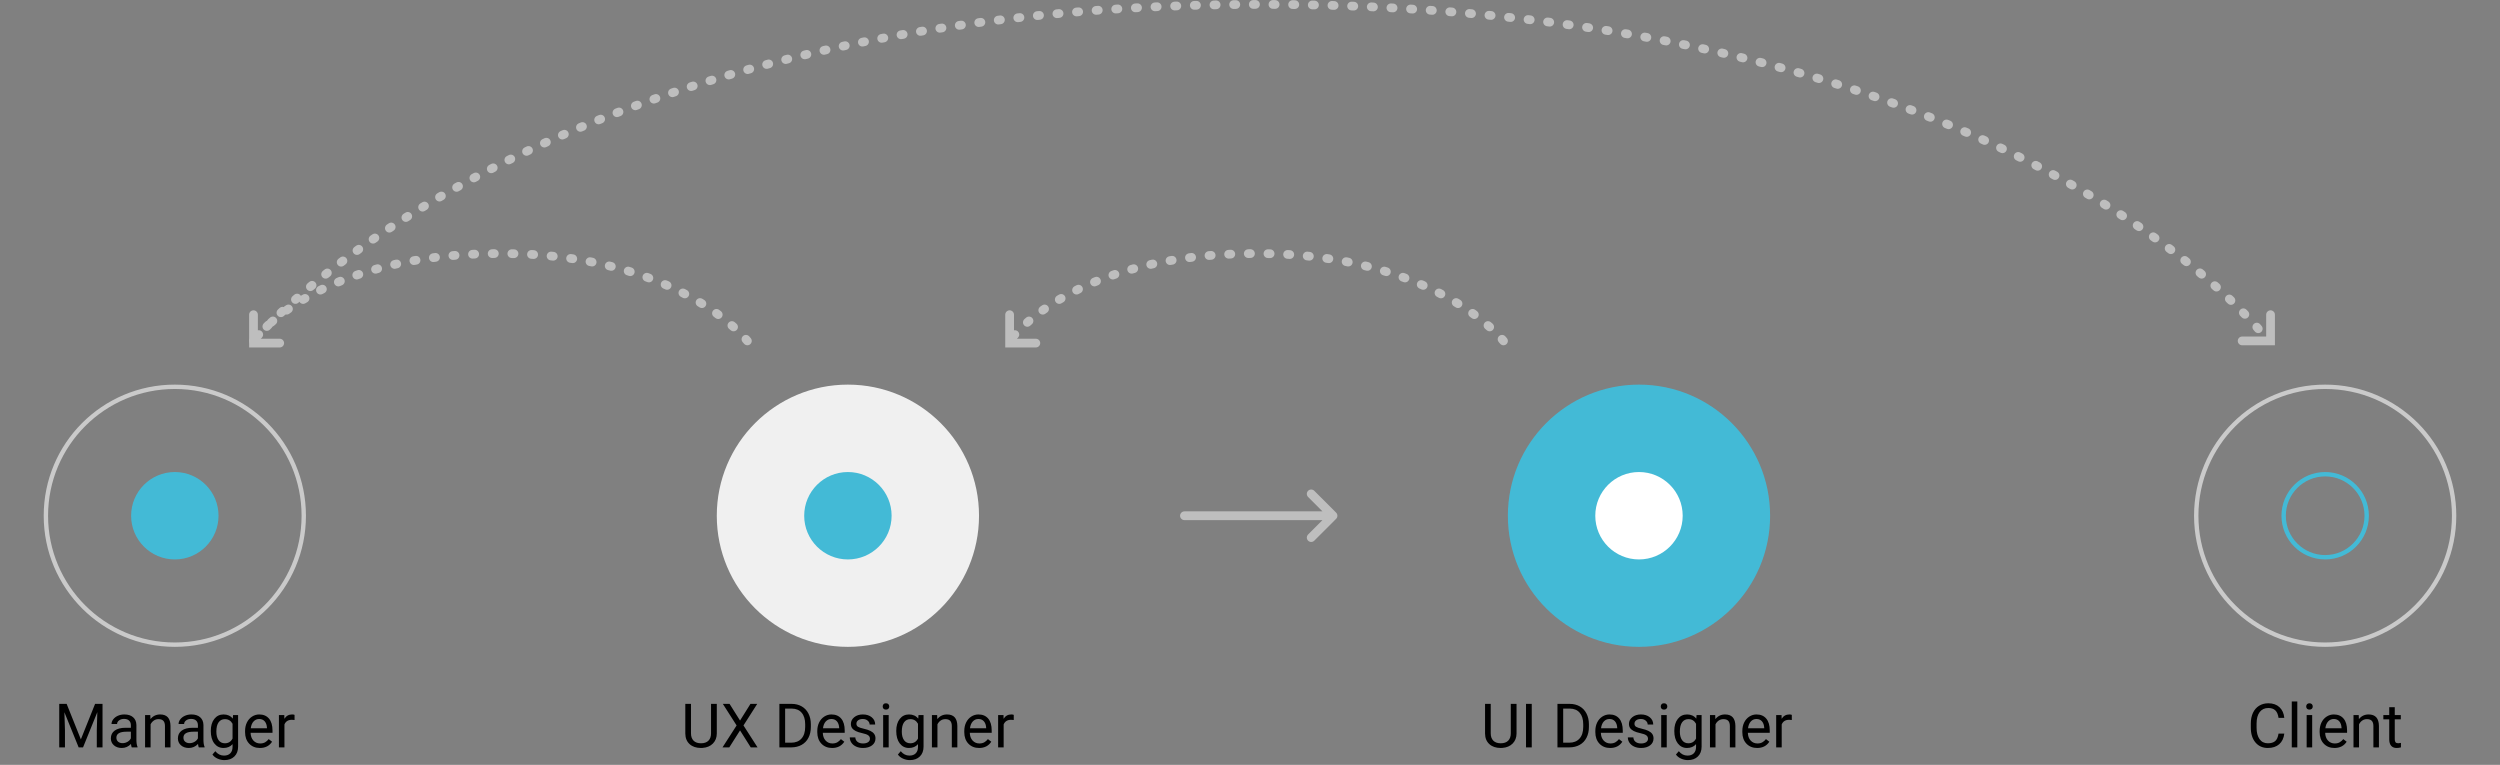 <svg width="572" height="175" viewBox="0 0 572 175" fill="none" xmlns="http://www.w3.org/2000/svg">
<rect x="0" y="0" width="572" height="175" fill="#808080" stroke="none"/>
<circle cx="532" cy="118" r="29.5" stroke="#CACACA"/>
<circle cx="532" cy="118" r="9.5" stroke="#43BAD6"/>
<path d="M522.648 167.842C522.525 168.895 522.136 169.708 521.479 170.282C520.828 170.852 519.96 171.137 518.875 171.137C517.699 171.137 516.756 170.715 516.045 169.872C515.339 169.029 514.985 167.901 514.985 166.488V165.531C514.985 164.606 515.149 163.793 515.478 163.091C515.81 162.389 516.28 161.851 516.886 161.478C517.492 161.099 518.194 160.91 518.991 160.91C520.049 160.91 520.896 161.206 521.534 161.799C522.172 162.387 522.544 163.202 522.648 164.246H521.329C521.215 163.453 520.967 162.879 520.584 162.523C520.206 162.168 519.675 161.99 518.991 161.99C518.153 161.99 517.494 162.3 517.016 162.92C516.542 163.54 516.305 164.422 516.305 165.565V166.529C516.305 167.609 516.53 168.468 516.981 169.106C517.433 169.744 518.064 170.063 518.875 170.063C519.604 170.063 520.162 169.899 520.55 169.571C520.942 169.239 521.201 168.662 521.329 167.842H522.648ZM525.622 171H524.357V160.5H525.622V171ZM529.026 171H527.762V163.604H529.026V171ZM527.659 161.642C527.659 161.437 527.721 161.263 527.844 161.122C527.971 160.981 528.158 160.91 528.404 160.91C528.65 160.91 528.837 160.981 528.965 161.122C529.092 161.263 529.156 161.437 529.156 161.642C529.156 161.847 529.092 162.018 528.965 162.154C528.837 162.291 528.65 162.359 528.404 162.359C528.158 162.359 527.971 162.291 527.844 162.154C527.721 162.018 527.659 161.847 527.659 161.642ZM534.126 171.137C533.123 171.137 532.308 170.809 531.679 170.152C531.05 169.492 530.735 168.61 530.735 167.507V167.274C530.735 166.541 530.874 165.887 531.152 165.312C531.435 164.734 531.827 164.283 532.328 163.959C532.834 163.631 533.381 163.467 533.969 163.467C534.93 163.467 535.678 163.784 536.211 164.417C536.744 165.05 537.011 165.957 537.011 167.138V167.664H532C532.018 168.393 532.23 168.983 532.636 169.435C533.046 169.881 533.565 170.104 534.194 170.104C534.641 170.104 535.019 170.013 535.329 169.831C535.639 169.649 535.91 169.407 536.143 169.106L536.915 169.708C536.295 170.66 535.366 171.137 534.126 171.137ZM533.969 164.506C533.458 164.506 533.03 164.693 532.684 165.066C532.337 165.436 532.123 165.955 532.041 166.625H535.746V166.529C535.71 165.887 535.536 165.39 535.227 165.039C534.917 164.684 534.497 164.506 533.969 164.506ZM539.677 163.604L539.718 164.533C540.283 163.822 541.021 163.467 541.933 163.467C543.496 163.467 544.284 164.349 544.298 166.112V171H543.033V166.105C543.029 165.572 542.906 165.178 542.664 164.923C542.427 164.668 542.056 164.54 541.55 164.54C541.14 164.54 540.78 164.649 540.47 164.868C540.16 165.087 539.918 165.374 539.745 165.729V171H538.48V163.604H539.677ZM547.921 161.812V163.604H549.302V164.581H547.921V169.168C547.921 169.464 547.982 169.688 548.105 169.838C548.229 169.984 548.438 170.057 548.734 170.057C548.88 170.057 549.081 170.029 549.336 169.975V171C549.003 171.091 548.68 171.137 548.365 171.137C547.8 171.137 547.374 170.966 547.087 170.624C546.8 170.282 546.656 169.797 546.656 169.168V164.581H545.31V163.604H546.656V161.812H547.921Z" fill="black"/>
<circle cx="40" cy="118" r="29.5" stroke="#CACACA"/>
<circle cx="40" cy="118" r="10" fill="#43BAD6"/>
<path d="M15.247 161.047L18.501 169.168L21.755 161.047H23.457V171H22.145V167.124L22.268 162.94L19 171H17.995L14.734 162.961L14.864 167.124V171H13.552V161.047H15.247ZM30.143 171C30.07 170.854 30.01 170.594 29.965 170.221C29.377 170.831 28.675 171.137 27.859 171.137C27.13 171.137 26.531 170.932 26.061 170.521C25.597 170.107 25.364 169.583 25.364 168.949C25.364 168.179 25.656 167.582 26.239 167.158C26.827 166.73 27.652 166.516 28.714 166.516H29.944V165.935C29.944 165.493 29.812 165.142 29.548 164.882C29.284 164.618 28.894 164.485 28.379 164.485C27.928 164.485 27.549 164.599 27.244 164.827C26.939 165.055 26.786 165.331 26.786 165.654H25.515C25.515 165.285 25.645 164.93 25.904 164.588C26.169 164.242 26.524 163.968 26.971 163.768C27.422 163.567 27.916 163.467 28.454 163.467C29.306 163.467 29.974 163.681 30.457 164.109C30.94 164.533 31.191 165.119 31.209 165.866V169.271C31.209 169.95 31.296 170.49 31.469 170.891V171H30.143ZM28.044 170.036C28.44 170.036 28.816 169.934 29.172 169.729C29.527 169.523 29.785 169.257 29.944 168.929V167.411H28.953C27.404 167.411 26.629 167.865 26.629 168.771C26.629 169.168 26.761 169.478 27.025 169.701C27.29 169.924 27.629 170.036 28.044 170.036ZM34.388 163.604L34.429 164.533C34.994 163.822 35.732 163.467 36.644 163.467C38.207 163.467 38.995 164.349 39.009 166.112V171H37.744V166.105C37.74 165.572 37.617 165.178 37.375 164.923C37.138 164.668 36.767 164.54 36.261 164.54C35.851 164.54 35.491 164.649 35.181 164.868C34.871 165.087 34.629 165.374 34.456 165.729V171H33.191V163.604H34.388ZM45.482 171C45.41 170.854 45.35 170.594 45.305 170.221C44.717 170.831 44.015 171.137 43.199 171.137C42.47 171.137 41.871 170.932 41.401 170.521C40.937 170.107 40.704 169.583 40.704 168.949C40.704 168.179 40.996 167.582 41.579 167.158C42.167 166.73 42.992 166.516 44.054 166.516H45.284V165.935C45.284 165.493 45.152 165.142 44.888 164.882C44.623 164.618 44.234 164.485 43.719 164.485C43.268 164.485 42.889 164.599 42.584 164.827C42.279 165.055 42.126 165.331 42.126 165.654H40.855C40.855 165.285 40.984 164.93 41.244 164.588C41.508 164.242 41.864 163.968 42.31 163.768C42.762 163.567 43.256 163.467 43.794 163.467C44.646 163.467 45.314 163.681 45.797 164.109C46.28 164.533 46.531 165.119 46.549 165.866V169.271C46.549 169.95 46.635 170.49 46.809 170.891V171H45.482ZM43.384 170.036C43.78 170.036 44.156 169.934 44.512 169.729C44.867 169.523 45.125 169.257 45.284 168.929V167.411H44.293C42.743 167.411 41.969 167.865 41.969 168.771C41.969 169.168 42.101 169.478 42.365 169.701C42.63 169.924 42.969 170.036 43.384 170.036ZM48.23 167.24C48.23 166.087 48.497 165.171 49.03 164.492C49.563 163.809 50.27 163.467 51.149 163.467C52.052 163.467 52.756 163.786 53.262 164.424L53.323 163.604H54.478V170.822C54.478 171.779 54.194 172.534 53.624 173.085C53.059 173.636 52.298 173.912 51.341 173.912C50.808 173.912 50.286 173.798 49.775 173.57C49.265 173.342 48.875 173.03 48.606 172.634L49.263 171.875C49.805 172.545 50.468 172.88 51.252 172.88C51.867 172.88 52.346 172.707 52.688 172.36C53.034 172.014 53.207 171.526 53.207 170.897V170.262C52.701 170.845 52.011 171.137 51.136 171.137C50.27 171.137 49.568 170.788 49.03 170.091C48.497 169.394 48.23 168.443 48.23 167.24ZM49.502 167.384C49.502 168.218 49.673 168.874 50.015 169.353C50.356 169.826 50.835 170.063 51.45 170.063C52.248 170.063 52.833 169.701 53.207 168.977V165.6C52.82 164.893 52.239 164.54 51.464 164.54C50.849 164.54 50.368 164.779 50.022 165.258C49.675 165.736 49.502 166.445 49.502 167.384ZM59.462 171.137C58.459 171.137 57.644 170.809 57.015 170.152C56.386 169.492 56.071 168.61 56.071 167.507V167.274C56.071 166.541 56.21 165.887 56.488 165.312C56.771 164.734 57.163 164.283 57.664 163.959C58.17 163.631 58.717 163.467 59.305 163.467C60.266 163.467 61.014 163.784 61.547 164.417C62.08 165.05 62.347 165.957 62.347 167.138V167.664H57.336C57.354 168.393 57.566 168.983 57.972 169.435C58.382 169.881 58.901 170.104 59.53 170.104C59.977 170.104 60.355 170.013 60.665 169.831C60.975 169.649 61.246 169.407 61.478 169.106L62.251 169.708C61.631 170.66 60.702 171.137 59.462 171.137ZM59.305 164.506C58.794 164.506 58.366 164.693 58.02 165.066C57.673 165.436 57.459 165.955 57.377 166.625H61.082V166.529C61.046 165.887 60.872 165.39 60.562 165.039C60.253 164.684 59.833 164.506 59.305 164.506ZM67.392 164.738C67.2 164.706 66.993 164.69 66.769 164.69C65.94 164.69 65.377 165.044 65.081 165.75V171H63.816V163.604H65.047L65.067 164.458C65.482 163.797 66.07 163.467 66.831 163.467C67.077 163.467 67.264 163.499 67.392 163.562V164.738Z" fill="black"/>
<path d="M344 78C344 78 328.381 58 287.5 58C244.866 58 231 78 231 78" stroke="#BEBEBE" stroke-width="2" stroke-linecap="round" stroke-dasharray="0.5 4"/>
<path d="M237 78.5L231 78.5L231 72" stroke="#BEBEBE" stroke-width="2" stroke-linecap="round"/>
<path d="M171 78C171 78 155.381 58 114.5 58C71.866 58 58 78 58 78" stroke="#BEBEBE" stroke-width="2" stroke-linecap="round" stroke-dasharray="0.5 4"/>
<path d="M58 78C58 78 121.721 1 288.5 1C462.432 1 519 78 519 78" stroke="#BEBEBE" stroke-width="2" stroke-linecap="round" stroke-dasharray="0.5 4"/>
<path d="M519.5 72V78H513" stroke="#BEBEBE" stroke-width="2" stroke-linecap="round"/>
<path d="M64 78.5L58 78.5L58 72" stroke="#BEBEBE" stroke-width="2" stroke-linecap="round"/>
<path d="M271 118H305M305 118L300 113M305 118L300 123" stroke="#BEBEBE" stroke-width="2" stroke-linecap="round"/>
<circle cx="194" cy="118" r="30" fill="#F0F0F0"/>
<circle cx="194" cy="118" r="10" fill="#43BAD6"/>
<path d="M164.004 161.047V167.814C163.999 168.753 163.703 169.521 163.115 170.118C162.532 170.715 161.739 171.05 160.736 171.123L160.388 171.137C159.299 171.137 158.43 170.843 157.783 170.255C157.136 169.667 156.808 168.858 156.799 167.828V161.047H158.098V167.787C158.098 168.507 158.296 169.068 158.692 169.469C159.089 169.865 159.654 170.063 160.388 170.063C161.131 170.063 161.698 169.865 162.09 169.469C162.486 169.072 162.685 168.514 162.685 167.794V161.047H164.004ZM169.322 164.861L171.708 161.047H173.253L170.108 165.982L173.328 171H171.77L169.322 167.117L166.861 171H165.31L168.536 165.982L165.385 161.047H166.923L169.322 164.861ZM178.325 171V161.047H181.135C182.001 161.047 182.766 161.238 183.432 161.621C184.097 162.004 184.61 162.549 184.97 163.255C185.334 163.961 185.519 164.772 185.523 165.688V166.324C185.523 167.263 185.341 168.086 184.977 168.792C184.617 169.498 184.099 170.041 183.425 170.419C182.755 170.797 181.973 170.991 181.08 171H178.325ZM179.638 162.127V169.927H181.019C182.03 169.927 182.816 169.612 183.377 168.983C183.942 168.354 184.225 167.459 184.225 166.297V165.716C184.225 164.586 183.958 163.708 183.425 163.084C182.896 162.455 182.144 162.136 181.169 162.127H179.638ZM190.384 171.137C189.381 171.137 188.565 170.809 187.937 170.152C187.308 169.492 186.993 168.61 186.993 167.507V167.274C186.993 166.541 187.132 165.887 187.41 165.312C187.693 164.734 188.085 164.283 188.586 163.959C189.092 163.631 189.639 163.467 190.227 163.467C191.188 163.467 191.936 163.784 192.469 164.417C193.002 165.05 193.269 165.957 193.269 167.138V167.664H188.258C188.276 168.393 188.488 168.983 188.894 169.435C189.304 169.881 189.823 170.104 190.452 170.104C190.899 170.104 191.277 170.013 191.587 169.831C191.897 169.649 192.168 169.407 192.4 169.106L193.173 169.708C192.553 170.66 191.623 171.137 190.384 171.137ZM190.227 164.506C189.716 164.506 189.288 164.693 188.941 165.066C188.595 165.436 188.381 165.955 188.299 166.625H192.004V166.529C191.967 165.887 191.794 165.39 191.484 165.039C191.174 164.684 190.755 164.506 190.227 164.506ZM199.045 169.038C199.045 168.696 198.915 168.432 198.655 168.245C198.4 168.054 197.951 167.89 197.309 167.753C196.671 167.616 196.162 167.452 195.784 167.261C195.41 167.069 195.132 166.841 194.95 166.577C194.772 166.313 194.684 165.998 194.684 165.634C194.684 165.028 194.939 164.515 195.449 164.096C195.964 163.676 196.62 163.467 197.418 163.467C198.257 163.467 198.936 163.683 199.455 164.116C199.979 164.549 200.241 165.103 200.241 165.777H198.97C198.97 165.431 198.822 165.132 198.525 164.882C198.234 164.631 197.865 164.506 197.418 164.506C196.958 164.506 196.598 164.606 196.338 164.807C196.078 165.007 195.948 165.269 195.948 165.593C195.948 165.898 196.069 166.128 196.311 166.283C196.552 166.438 196.987 166.586 197.616 166.728C198.25 166.869 198.762 167.037 199.154 167.233C199.546 167.429 199.836 167.666 200.022 167.944C200.214 168.218 200.31 168.553 200.31 168.949C200.31 169.61 200.045 170.141 199.517 170.542C198.988 170.938 198.302 171.137 197.459 171.137C196.867 171.137 196.342 171.032 195.887 170.822C195.431 170.613 195.073 170.321 194.813 169.947C194.558 169.569 194.431 169.161 194.431 168.724H195.695C195.718 169.147 195.887 169.485 196.201 169.735C196.52 169.981 196.939 170.104 197.459 170.104C197.938 170.104 198.32 170.009 198.607 169.817C198.899 169.621 199.045 169.362 199.045 169.038ZM203.331 171H202.066V163.604H203.331V171ZM201.964 161.642C201.964 161.437 202.025 161.263 202.148 161.122C202.276 160.981 202.463 160.91 202.709 160.91C202.955 160.91 203.142 160.981 203.27 161.122C203.397 161.263 203.461 161.437 203.461 161.642C203.461 161.847 203.397 162.018 203.27 162.154C203.142 162.291 202.955 162.359 202.709 162.359C202.463 162.359 202.276 162.291 202.148 162.154C202.025 162.018 201.964 161.847 201.964 161.642ZM205.061 167.24C205.061 166.087 205.327 165.171 205.86 164.492C206.394 163.809 207.1 163.467 207.979 163.467C208.882 163.467 209.586 163.786 210.092 164.424L210.153 163.604H211.309V170.822C211.309 171.779 211.024 172.534 210.454 173.085C209.889 173.636 209.128 173.912 208.171 173.912C207.638 173.912 207.116 173.798 206.605 173.57C206.095 173.342 205.705 173.03 205.437 172.634L206.093 171.875C206.635 172.545 207.298 172.88 208.082 172.88C208.697 172.88 209.176 172.707 209.518 172.36C209.864 172.014 210.037 171.526 210.037 170.897V170.262C209.531 170.845 208.841 171.137 207.966 171.137C207.1 171.137 206.398 170.788 205.86 170.091C205.327 169.394 205.061 168.443 205.061 167.24ZM206.332 167.384C206.332 168.218 206.503 168.874 206.845 169.353C207.187 169.826 207.665 170.063 208.28 170.063C209.078 170.063 209.663 169.701 210.037 168.977V165.6C209.65 164.893 209.069 164.54 208.294 164.54C207.679 164.54 207.198 164.779 206.852 165.258C206.505 165.736 206.332 166.445 206.332 167.384ZM214.419 163.604L214.46 164.533C215.025 163.822 215.763 163.467 216.675 163.467C218.238 163.467 219.026 164.349 219.04 166.112V171H217.775V166.105C217.771 165.572 217.648 165.178 217.406 164.923C217.169 164.668 216.798 164.54 216.292 164.54C215.882 164.54 215.522 164.649 215.212 164.868C214.902 165.087 214.66 165.374 214.487 165.729V171H213.223V163.604H214.419ZM224.017 171.137C223.014 171.137 222.198 170.809 221.569 170.152C220.94 169.492 220.626 168.61 220.626 167.507V167.274C220.626 166.541 220.765 165.887 221.043 165.312C221.326 164.734 221.717 164.283 222.219 163.959C222.725 163.631 223.271 163.467 223.859 163.467C224.821 163.467 225.568 163.784 226.102 164.417C226.635 165.05 226.901 165.957 226.901 167.138V167.664H221.891C221.909 168.393 222.121 168.983 222.526 169.435C222.937 169.881 223.456 170.104 224.085 170.104C224.532 170.104 224.91 170.013 225.22 169.831C225.53 169.649 225.801 169.407 226.033 169.106L226.806 169.708C226.186 170.66 225.256 171.137 224.017 171.137ZM223.859 164.506C223.349 164.506 222.921 164.693 222.574 165.066C222.228 165.436 222.014 165.955 221.932 166.625H225.637V166.529C225.6 165.887 225.427 165.39 225.117 165.039C224.807 164.684 224.388 164.506 223.859 164.506ZM231.946 164.738C231.755 164.706 231.548 164.69 231.324 164.69C230.495 164.69 229.932 165.044 229.636 165.75V171H228.371V163.604H229.602L229.622 164.458C230.037 163.797 230.625 163.467 231.386 163.467C231.632 163.467 231.819 163.499 231.946 163.562V164.738Z" fill="black"/>
<circle cx="375" cy="118" r="30" fill="#43BAD6"/>
<circle cx="375" cy="118" r="10" fill="white"/>
<path d="M346.985 161.047V167.814C346.981 168.753 346.685 169.521 346.097 170.118C345.513 170.715 344.72 171.05 343.718 171.123L343.369 171.137C342.28 171.137 341.412 170.843 340.765 170.255C340.118 169.667 339.789 168.858 339.78 167.828V161.047H341.079V167.787C341.079 168.507 341.277 169.068 341.674 169.469C342.07 169.865 342.635 170.063 343.369 170.063C344.112 170.063 344.679 169.865 345.071 169.469C345.468 169.072 345.666 168.514 345.666 167.794V161.047H346.985ZM350.465 171H349.152V161.047H350.465V171ZM356.344 171V161.047H359.153C360.019 161.047 360.785 161.238 361.45 161.621C362.116 162.004 362.628 162.549 362.988 163.255C363.353 163.961 363.537 164.772 363.542 165.688V166.324C363.542 167.263 363.36 168.086 362.995 168.792C362.635 169.498 362.118 170.041 361.443 170.419C360.773 170.797 359.992 170.991 359.099 171H356.344ZM357.656 162.127V169.927H359.037C360.049 169.927 360.835 169.612 361.396 168.983C361.961 168.354 362.243 167.459 362.243 166.297V165.716C362.243 164.586 361.977 163.708 361.443 163.084C360.915 162.455 360.163 162.136 359.188 162.127H357.656ZM368.402 171.137C367.4 171.137 366.584 170.809 365.955 170.152C365.326 169.492 365.012 168.61 365.012 167.507V167.274C365.012 166.541 365.151 165.887 365.429 165.312C365.711 164.734 366.103 164.283 366.604 163.959C367.11 163.631 367.657 163.467 368.245 163.467C369.207 163.467 369.954 163.784 370.487 164.417C371.021 165.05 371.287 165.957 371.287 167.138V167.664H366.276C366.295 168.393 366.507 168.983 366.912 169.435C367.322 169.881 367.842 170.104 368.471 170.104C368.917 170.104 369.296 170.013 369.605 169.831C369.915 169.649 370.187 169.407 370.419 169.106L371.191 169.708C370.572 170.66 369.642 171.137 368.402 171.137ZM368.245 164.506C367.735 164.506 367.306 164.693 366.96 165.066C366.614 165.436 366.399 165.955 366.317 166.625H370.022V166.529C369.986 165.887 369.813 165.39 369.503 165.039C369.193 164.684 368.774 164.506 368.245 164.506ZM377.063 169.038C377.063 168.696 376.934 168.432 376.674 168.245C376.419 168.054 375.97 167.89 375.327 167.753C374.689 167.616 374.181 167.452 373.803 167.261C373.429 167.069 373.151 166.841 372.969 166.577C372.791 166.313 372.702 165.998 372.702 165.634C372.702 165.028 372.957 164.515 373.468 164.096C373.983 163.676 374.639 163.467 375.437 163.467C376.275 163.467 376.954 163.683 377.474 164.116C377.998 164.549 378.26 165.103 378.26 165.777H376.988C376.988 165.431 376.84 165.132 376.544 164.882C376.252 164.631 375.883 164.506 375.437 164.506C374.976 164.506 374.616 164.606 374.356 164.807C374.097 165.007 373.967 165.269 373.967 165.593C373.967 165.898 374.088 166.128 374.329 166.283C374.571 166.438 375.006 166.586 375.635 166.728C376.268 166.869 376.781 167.037 377.173 167.233C377.565 167.429 377.854 167.666 378.041 167.944C378.232 168.218 378.328 168.553 378.328 168.949C378.328 169.61 378.064 170.141 377.535 170.542C377.007 170.938 376.321 171.137 375.478 171.137C374.885 171.137 374.361 171.032 373.905 170.822C373.45 170.613 373.092 170.321 372.832 169.947C372.577 169.569 372.449 169.161 372.449 168.724H373.714C373.737 169.147 373.905 169.485 374.22 169.735C374.539 169.981 374.958 170.104 375.478 170.104C375.956 170.104 376.339 170.009 376.626 169.817C376.918 169.621 377.063 169.362 377.063 169.038ZM381.35 171H380.085V163.604H381.35V171ZM379.982 161.642C379.982 161.437 380.044 161.263 380.167 161.122C380.295 160.981 380.481 160.91 380.728 160.91C380.974 160.91 381.16 160.981 381.288 161.122C381.416 161.263 381.479 161.437 381.479 161.642C381.479 161.847 381.416 162.018 381.288 162.154C381.16 162.291 380.974 162.359 380.728 162.359C380.481 162.359 380.295 162.291 380.167 162.154C380.044 162.018 379.982 161.847 379.982 161.642ZM383.079 167.24C383.079 166.087 383.346 165.171 383.879 164.492C384.412 163.809 385.118 163.467 385.998 163.467C386.9 163.467 387.604 163.786 388.11 164.424L388.172 163.604H389.327V170.822C389.327 171.779 389.042 172.534 388.473 173.085C387.908 173.636 387.146 173.912 386.189 173.912C385.656 173.912 385.134 173.798 384.624 173.57C384.114 173.342 383.724 173.03 383.455 172.634L384.111 171.875C384.654 172.545 385.317 172.88 386.101 172.88C386.716 172.88 387.194 172.707 387.536 172.36C387.882 172.014 388.056 171.526 388.056 170.897V170.262C387.55 170.845 386.859 171.137 385.984 171.137C385.118 171.137 384.417 170.788 383.879 170.091C383.346 169.394 383.079 168.443 383.079 167.24ZM384.351 167.384C384.351 168.218 384.521 168.874 384.863 169.353C385.205 169.826 385.684 170.063 386.299 170.063C387.096 170.063 387.682 169.701 388.056 168.977V165.6C387.668 164.893 387.087 164.54 386.312 164.54C385.697 164.54 385.216 164.779 384.87 165.258C384.524 165.736 384.351 166.445 384.351 167.384ZM392.438 163.604L392.479 164.533C393.044 163.822 393.782 163.467 394.693 163.467C396.257 163.467 397.045 164.349 397.059 166.112V171H395.794V166.105C395.789 165.572 395.666 165.178 395.425 164.923C395.188 164.668 394.816 164.54 394.311 164.54C393.9 164.54 393.54 164.649 393.23 164.868C392.921 165.087 392.679 165.374 392.506 165.729V171H391.241V163.604H392.438ZM402.035 171.137C401.033 171.137 400.217 170.809 399.588 170.152C398.959 169.492 398.645 168.61 398.645 167.507V167.274C398.645 166.541 398.784 165.887 399.062 165.312C399.344 164.734 399.736 164.283 400.237 163.959C400.743 163.631 401.29 163.467 401.878 163.467C402.84 163.467 403.587 163.784 404.12 164.417C404.653 165.05 404.92 165.957 404.92 167.138V167.664H399.909C399.927 168.393 400.139 168.983 400.545 169.435C400.955 169.881 401.475 170.104 402.104 170.104C402.55 170.104 402.928 170.013 403.238 169.831C403.548 169.649 403.819 169.407 404.052 169.106L404.824 169.708C404.204 170.66 403.275 171.137 402.035 171.137ZM401.878 164.506C401.368 164.506 400.939 164.693 400.593 165.066C400.246 165.436 400.032 165.955 399.95 166.625H403.655V166.529C403.619 165.887 403.446 165.39 403.136 165.039C402.826 164.684 402.407 164.506 401.878 164.506ZM409.965 164.738C409.773 164.706 409.566 164.69 409.343 164.69C408.513 164.69 407.951 165.044 407.654 165.75V171H406.39V163.604H407.62L407.641 164.458C408.055 163.797 408.643 163.467 409.404 163.467C409.65 163.467 409.837 163.499 409.965 163.562V164.738Z" fill="black"/>
</svg>
